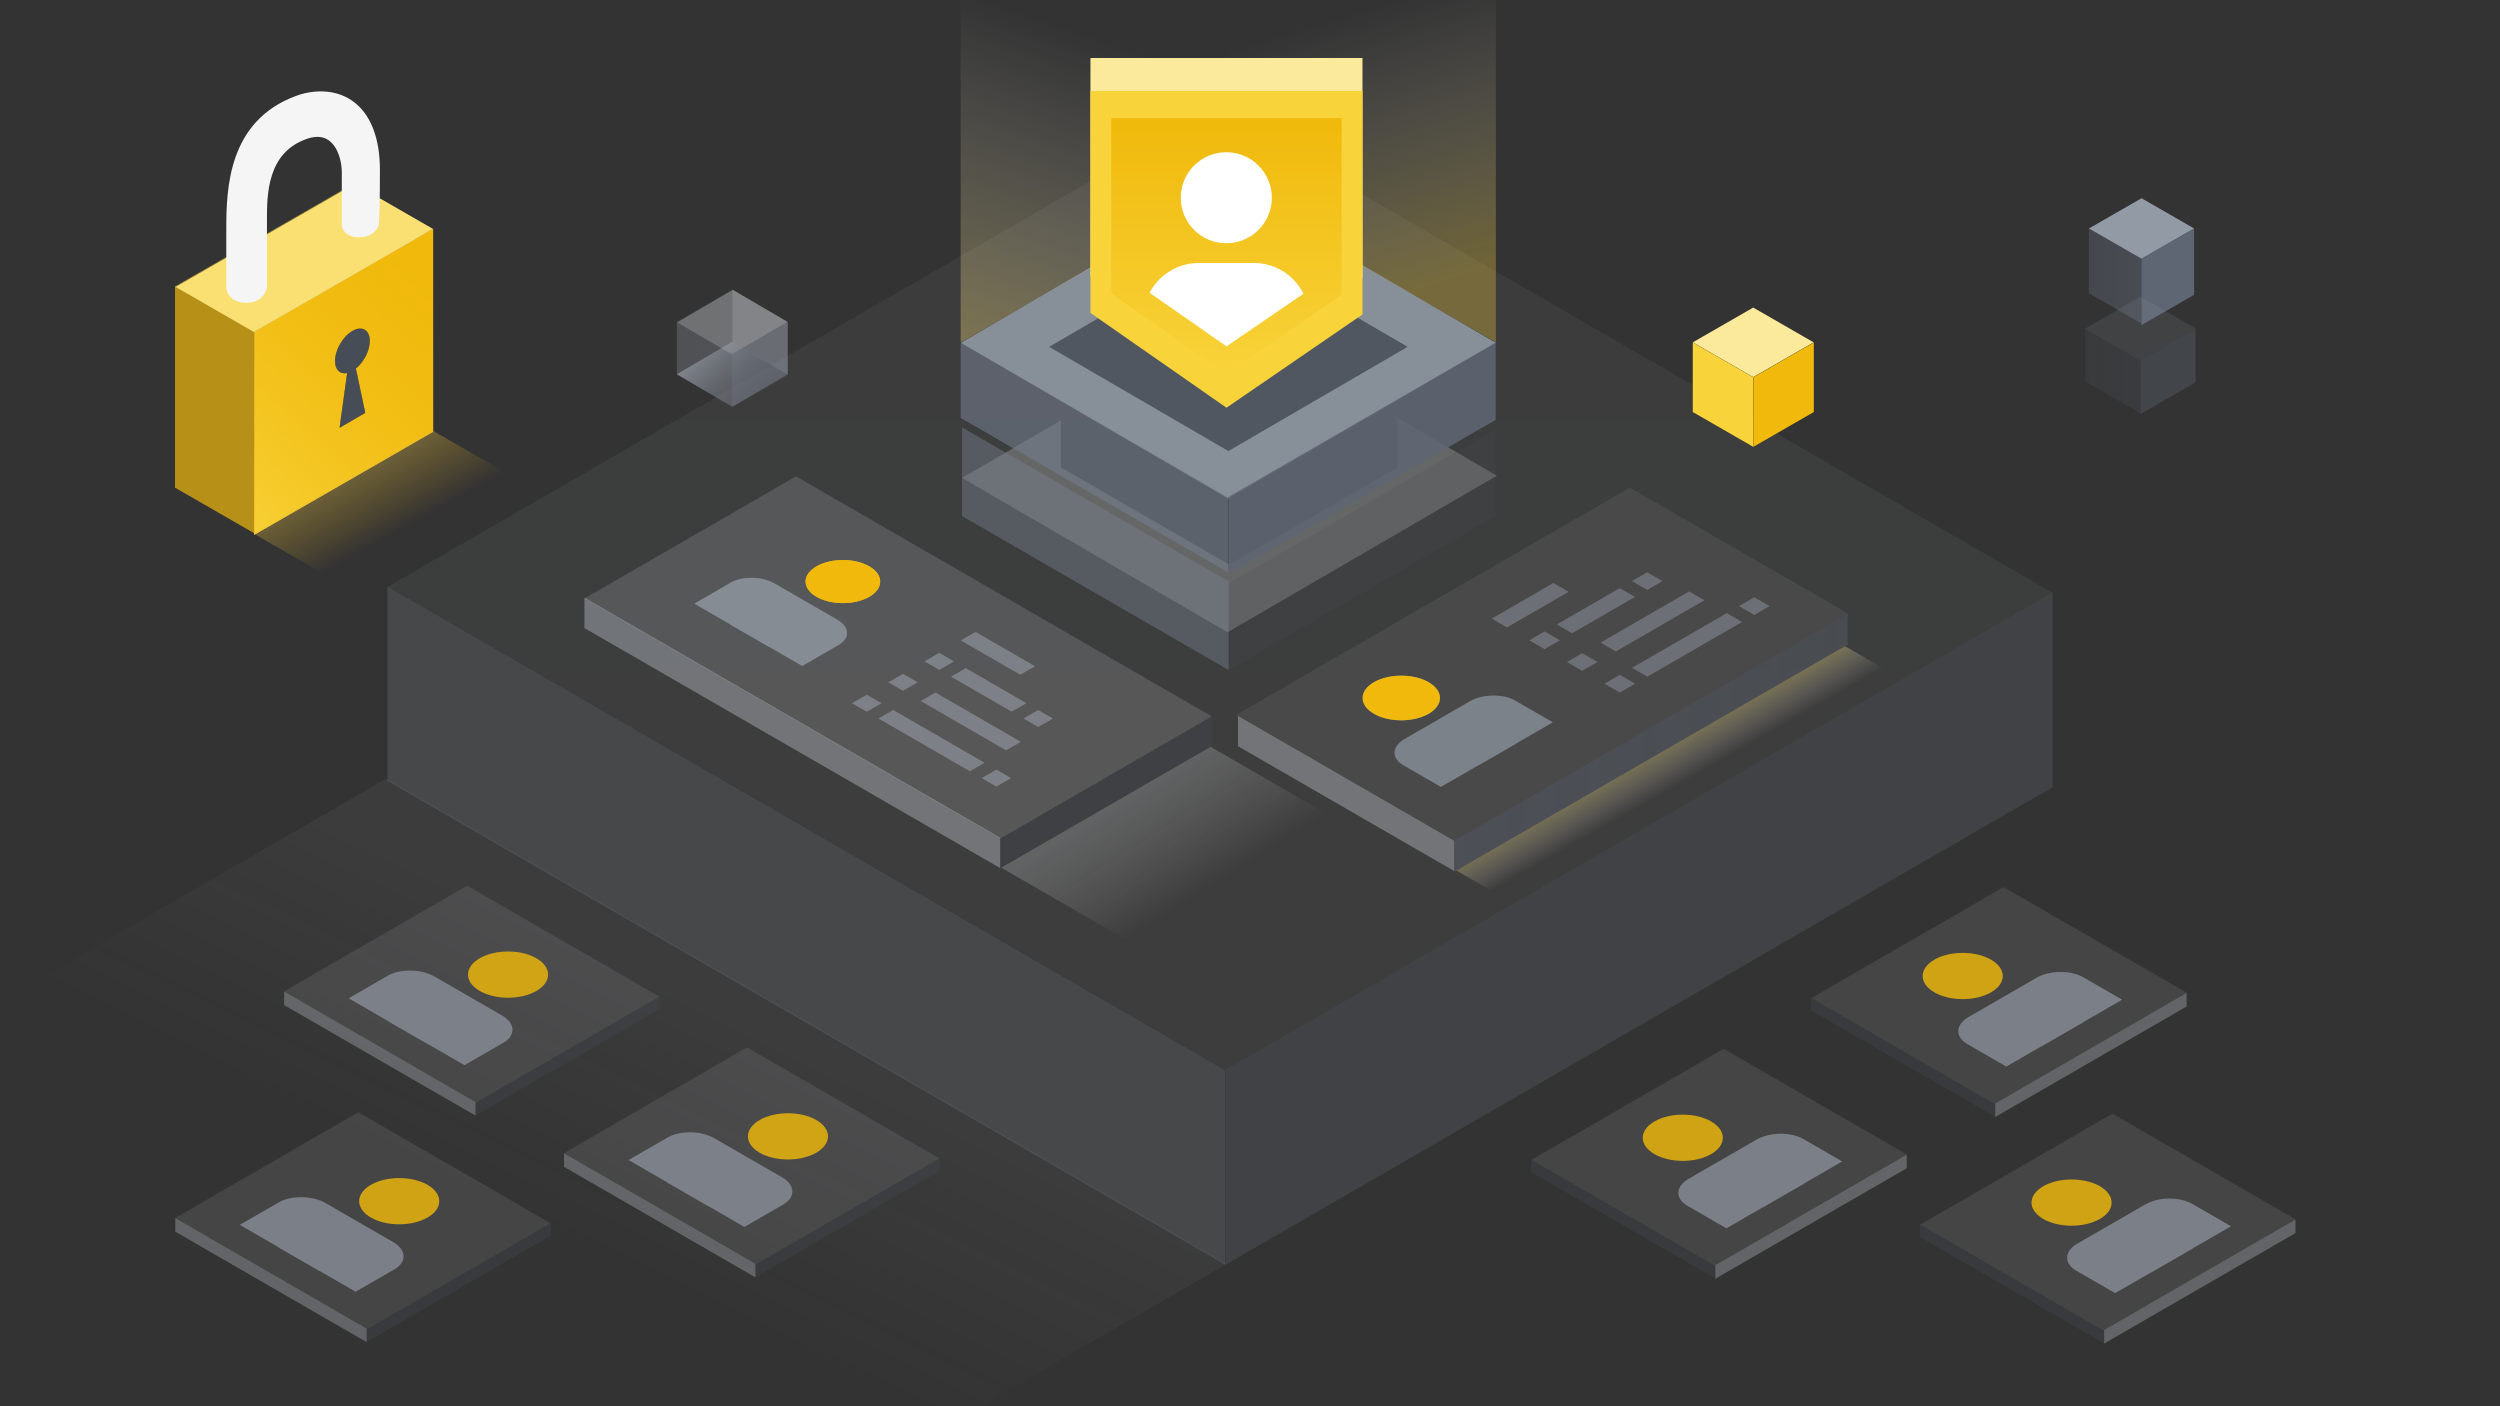 <svg width="464" height="261" viewBox="0 0 464 261" fill="none" xmlns="http://www.w3.org/2000/svg">
<rect x="0" y="0" width="464" height="261" fill="#333333" stroke="none"/>
<g clip-path="url(#clip0_833_65857)">
<rect opacity="0.15" width="180.135" height="120.597" transform="matrix(-0.866 -0.5 0.866 -0.5 123.222 294.898)" fill="url(#paint0_linear_833_65857)"/>
<g clip-path="url(#clip1_833_65857)">
<rect width="39.256" height="41.187" transform="matrix(-0.866 -0.5 0.866 -0.5 370.199 204.86)" fill="#CACED3" fill-opacity="0.12"/>
<path opacity="0.69" d="M386.734 189.698L386.701 189.679L393.867 185.542L386.654 181.378C384.305 180.021 380.395 180.08 377.921 181.508L365.379 188.748C362.905 190.177 362.804 192.434 365.154 193.79L372.367 197.954L379.056 194.093L379.089 194.112L386.734 189.698Z" fill="#929AA5"/>
<path opacity="0.81" d="M369.533 184.181C372.436 182.506 372.436 179.789 369.533 178.113C366.63 176.437 361.924 176.437 359.022 178.113C356.119 179.789 356.119 182.506 359.022 184.181C361.924 185.857 366.63 185.857 369.533 184.181Z" fill="#F0B90B"/>
</g>
<rect opacity="0.84" width="2.519" height="41.045" transform="matrix(-2.58096e-08 -1 -0.866 0.5 405.838 186.804)" fill="#C0C6CF" fill-opacity="0.4"/>
<rect opacity="0.28" width="2.452" height="39.646" transform="matrix(2.58096e-08 -1 0.866 0.5 336.114 187.531)" fill="#474D57"/>
<g clip-path="url(#clip2_833_65857)">
<rect width="39.256" height="41.187" transform="matrix(-0.866 -0.5 0.866 -0.5 318.248 234.882)" fill="#CACED3" fill-opacity="0.12"/>
<path opacity="0.69" d="M334.782 219.72L334.749 219.701L341.916 215.564L334.703 211.4C332.354 210.044 328.444 210.102 325.97 211.53L313.428 218.771C310.954 220.199 310.853 222.456 313.202 223.812L320.415 227.977L327.104 224.115L327.137 224.134L334.782 219.72Z" fill="#929AA5"/>
<path opacity="0.81" d="M317.582 214.204C320.484 212.528 320.484 209.811 317.582 208.135C314.679 206.46 309.973 206.46 307.07 208.135C304.168 209.811 304.168 212.528 307.07 214.204C309.973 215.879 314.679 215.879 317.582 214.204Z" fill="#F0B90B"/>
</g>
<rect opacity="0.84" width="2.519" height="41.045" transform="matrix(-2.58096e-08 -1 -0.866 0.5 353.887 216.826)" fill="#C0C6CF" fill-opacity="0.4"/>
<rect opacity="0.28" width="2.452" height="39.646" transform="matrix(2.58096e-08 -1 0.866 0.5 284.163 217.553)" fill="#474D57"/>
<g clip-path="url(#clip3_833_65857)">
<rect width="39.256" height="41.187" transform="matrix(-0.866 -0.5 0.866 -0.5 390.404 246.914)" fill="#CACED3" fill-opacity="0.12"/>
<path opacity="0.69" d="M406.938 231.752L406.905 231.733L414.072 227.596L406.859 223.432C404.51 222.075 400.6 222.134 398.126 223.562L385.584 230.802C383.11 232.231 383.009 234.488 385.358 235.844L392.571 240.008L399.26 236.147L399.293 236.166L406.938 231.752Z" fill="#929AA5"/>
<path opacity="0.81" d="M389.738 226.235C392.64 224.56 392.64 221.843 389.738 220.167C386.835 218.492 382.129 218.491 379.226 220.167C376.324 221.843 376.324 224.56 379.226 226.236C382.129 227.911 386.835 227.911 389.738 226.235Z" fill="#F0B90B"/>
</g>
<rect opacity="0.84" width="2.519" height="41.045" transform="matrix(-2.58095e-08 -1 -0.866 0.5 426.043 228.857)" fill="#C0C6CF" fill-opacity="0.4"/>
<rect opacity="0.28" width="2.452" height="39.646" transform="matrix(2.58095e-08 -1 0.866 0.5 356.319 229.585)" fill="#474D57"/>
<rect opacity="0.17" width="36.058" height="179.567" transform="matrix(-4.37114e-08 1 -0.866 -0.5 227.422 198.656)" fill="#AEB4BC"/>
<rect opacity="0.21" width="36.184" height="177.221" transform="matrix(4.37114e-08 1 0.866 -0.5 227.513 198.504)" fill="#76808F"/>
<path opacity="0.4" d="M225.489 20.274L380.846 109.962L227.364 198.567L72.007 108.88L225.489 20.274Z" fill="url(#paint1_linear_833_65857)" fill-opacity="0.1"/>
<path opacity="0.04" d="M225.489 20.274L380.846 109.962L227.364 198.567L72.007 108.88L225.489 20.274Z" fill="#CACED3"/>
<g style="mix-blend-mode:multiply">
<rect width="12.502" height="83.291" transform="matrix(-0.866 -0.5 -0.866 0.5 353.235 126.167)" fill="url(#paint2_linear_833_65857)" fill-opacity="0.5"/>
</g>
<rect width="5.6" height="46.353" transform="matrix(-4.37114e-08 1 -0.866 -0.5 269.906 156.07)" fill="#C0C6CF" fill-opacity="0.4"/>
<g clip-path="url(#clip4_833_65857)">
<rect width="84.476" height="46.707" transform="matrix(-0.866 0.5 0.866 0.5 302.5 90.5)" fill="#CACED3" fill-opacity="0.09"/>
<g opacity="0.48">
<rect width="13.219" height="3.273" transform="matrix(0.866 -0.5 0.866 0.5 276.866 114.811)" fill="#929AA5"/>
<rect width="3.274" height="3.274" transform="matrix(0.866 -0.5 0.866 0.5 283.844 118.839)" fill="#929AA5"/>
<rect width="13.473" height="3.274" transform="matrix(0.866 -0.5 0.866 0.5 288.948 115.893)" fill="#929AA5"/>
<rect width="3.274" height="3.274" transform="matrix(0.866 -0.5 -0.866 -0.5 305.72 109.484)" fill="#929AA5"/>
<rect width="3.274" height="3.274" transform="matrix(0.866 -0.5 0.866 0.5 290.823 122.868)" fill="#929AA5"/>
<rect width="18.989" height="3.274" transform="matrix(0.866 -0.5 0.866 0.5 297.061 119.267)" fill="#929AA5"/>
<rect width="3.274" height="3.274" transform="matrix(0.866 -0.5 0.866 0.5 297.801 126.897)" fill="#929AA5"/>
<rect width="20.299" height="3.274" transform="matrix(0.866 -0.5 0.866 0.5 302.905 123.95)" fill="#929AA5"/>
<rect width="3.274" height="3.274" transform="matrix(0.866 -0.5 -0.866 -0.5 325.588 114.129)" fill="#929AA5"/>
</g>
<g opacity="0.7">
<path d="M265.157 132.478C262.352 134.097 257.805 134.097 255 132.478C252.196 130.859 252.196 128.234 255.001 126.615C257.805 124.996 262.353 124.996 265.157 126.615C267.962 128.234 267.962 130.859 265.157 132.478Z" fill="#929AA5"/>
<path d="M274.39 142.073L274.358 142.054L267.434 146.052L260.464 142.028C258.194 140.718 258.292 138.537 260.682 137.157L272.8 130.161C275.191 128.781 278.968 128.725 281.239 130.035L288.208 134.059L281.745 137.79L281.777 137.808L274.39 142.073Z" fill="#929AA5"/>
</g>
<path d="M265.157 132.478C262.352 134.097 257.805 134.097 255.001 132.478C252.196 130.859 252.196 128.234 255.001 126.615C257.805 124.996 262.353 124.996 265.157 126.615C267.962 128.234 267.962 130.859 265.157 132.478Z" fill="#F0B90B"/>
</g>
<rect opacity="0.93" width="5.75" height="84.302" transform="matrix(4.37114e-08 1 0.866 -0.5 269.929 156.022)" fill="url(#paint3_linear_833_65857)" fill-opacity="0.5"/>
<rect opacity="0.27" width="5.495" height="45.483" transform="matrix(4.37114e-08 1 0.866 -0.5 185.631 155.585)" fill="#474D57"/>
<g clip-path="url(#clip5_833_65857)">
<rect width="89.1" height="45.337" transform="matrix(0.866 0.5 -0.866 0.5 147.732 88.413)" fill="#D6DBE2" fill-opacity="0.1"/>
<path d="M151.541 110.767C148.836 109.205 148.836 106.674 151.541 105.112C154.245 103.551 158.631 103.551 161.335 105.112C164.04 106.674 164.04 109.205 161.335 110.767C158.631 112.328 154.245 112.328 151.541 110.767Z" fill="url(#paint4_linear_833_65857)" fill-opacity="0.1"/>
<g opacity="0.58">
<rect width="12.748" height="3.157" transform="matrix(0.866 0.5 -0.866 0.5 181.055 117.285)" fill="#929AA5"/>
<rect width="3.157" height="3.157" transform="matrix(0.866 0.5 -0.866 0.5 174.325 121.17)" fill="#929AA5"/>
<rect width="12.994" height="3.157" transform="matrix(0.866 0.5 -0.866 0.5 179.247 124.012)" fill="#929AA5"/>
<rect width="3.157" height="3.157" transform="matrix(0.866 0.5 0.866 -0.5 189.954 133.35)" fill="#929AA5"/>
<rect width="3.157" height="3.157" transform="matrix(0.866 0.5 -0.866 0.5 167.595 125.056)" fill="#929AA5"/>
<rect width="18.313" height="3.157" transform="matrix(0.866 0.5 -0.866 0.5 173.611 128.528)" fill="#929AA5"/>
<rect width="3.157" height="3.157" transform="matrix(0.866 0.5 -0.866 0.5 160.865 128.941)" fill="#929AA5"/>
<rect width="19.576" height="3.157" transform="matrix(0.866 0.5 -0.866 0.5 165.787 131.782)" fill="#929AA5"/>
<rect width="3.157" height="3.157" transform="matrix(0.866 0.5 0.866 -0.5 182.194 144.411)" fill="#929AA5"/>
</g>
<path opacity="0.58" d="M135.513 115.908L135.544 115.89L128.866 112.035L135.587 108.155C137.777 106.891 141.42 106.945 143.725 108.276L155.412 115.023C157.717 116.353 157.811 118.457 155.622 119.721L148.901 123.601L142.668 120.002L142.637 120.02L135.513 115.908Z" fill="#929AA5"/>
<path d="M151.541 110.767C148.836 109.205 148.836 106.674 151.541 105.113C154.246 103.551 158.631 103.551 161.336 105.113C164.04 106.674 164.04 109.206 161.336 110.767C158.631 112.328 154.246 112.328 151.541 110.767Z" fill="#F0B90B"/>
</g>
<g opacity="0.79">
<rect width="89.1" height="45.337" transform="matrix(0.866 0.5 -0.866 0.5 147.732 88.413)" fill="#D6DBE2" fill-opacity="0.1"/>
<path d="M151.541 110.767C148.836 109.205 148.836 106.674 151.541 105.112C154.245 103.551 158.631 103.551 161.335 105.112C164.04 106.674 164.04 109.205 161.335 110.767C158.631 112.328 154.245 112.328 151.541 110.767Z" fill="url(#paint5_linear_833_65857)" fill-opacity="0.1"/>
<path opacity="0.58" d="M135.513 115.908L135.544 115.89L128.866 112.035L135.587 108.155C137.777 106.891 141.42 106.945 143.725 108.276L155.412 115.023C157.717 116.353 157.811 118.457 155.622 119.721L148.901 123.601L142.668 120.002L142.637 120.02L135.513 115.908Z" fill="#929AA5"/>
<path d="M151.541 110.767C148.836 109.205 148.836 106.674 151.541 105.113C154.246 103.551 158.631 103.551 161.336 105.113C164.04 106.674 164.04 109.206 161.336 110.767C158.631 112.328 154.246 112.328 151.541 110.767Z" fill="#F0B90B"/>
</g>
<rect width="5.642" height="89.104" transform="matrix(-4.37114e-08 1 -0.866 -0.5 185.631 155.478)" fill="#C0C6CF" fill-opacity="0.4"/>
<g opacity="0.86">
<g style="mix-blend-mode:multiply">
<rect width="40.301" height="44.87" transform="matrix(-0.866 -0.5 0.866 -0.5 220.726 181.193)" fill="url(#paint6_linear_833_65857)" fill-opacity="0.5"/>
</g>
</g>
<g clip-path="url(#clip6_833_65857)">
<rect width="39.256" height="41.187" transform="matrix(0.866 -0.5 -0.866 -0.5 88.374 204.599)" fill="#CACED3" fill-opacity="0.12"/>
<path opacity="0.69" d="M71.839 189.438L71.872 189.419L64.706 185.281L71.919 181.117C74.268 179.761 78.178 179.819 80.652 181.247L93.194 188.488C95.668 189.916 95.769 192.173 93.42 193.53L86.207 197.694L79.517 193.832L79.484 193.851L71.839 189.438Z" fill="#929AA5"/>
<path opacity="0.81" d="M89.04 183.921C86.138 182.245 86.138 179.528 89.04 177.853C91.943 176.177 96.649 176.177 99.552 177.853C102.454 179.528 102.454 182.245 99.552 183.921C96.649 185.597 91.943 185.597 89.04 183.921Z" fill="#F0B90B"/>
</g>
<rect opacity="0.84" width="2.519" height="41.045" transform="matrix(2.58096e-08 -1 0.866 0.5 52.735 186.543)" fill="#C0C6CF" fill-opacity="0.4"/>
<rect opacity="0.28" width="2.452" height="39.646" transform="matrix(-2.58096e-08 -1 -0.866 0.5 122.459 187.27)" fill="#474D57"/>
<g clip-path="url(#clip7_833_65857)">
<rect width="39.256" height="41.187" transform="matrix(0.866 -0.5 -0.866 -0.5 140.325 234.621)" fill="#CACED3" fill-opacity="0.12"/>
<path opacity="0.69" d="M123.791 219.459L123.824 219.44L116.657 215.303L123.87 211.139C126.22 209.782 130.13 209.841 132.603 211.269L145.146 218.509C147.619 219.938 147.72 222.195 145.371 223.551L138.158 227.715L131.469 223.854L131.436 223.873L123.791 219.459Z" fill="#929AA5"/>
<path opacity="0.81" d="M140.991 213.942C138.089 212.267 138.089 209.55 140.992 207.874C143.894 206.198 148.6 206.198 151.503 207.874C154.406 209.55 154.405 212.267 151.503 213.942C148.6 215.618 143.894 215.618 140.991 213.942Z" fill="#F0B90B"/>
</g>
<rect opacity="0.84" width="2.519" height="41.045" transform="matrix(2.58096e-08 -1 0.866 0.5 104.686 216.565)" fill="#C0C6CF" fill-opacity="0.4"/>
<rect opacity="0.28" width="2.452" height="39.646" transform="matrix(-2.58096e-08 -1 -0.866 0.5 174.41 217.292)" fill="#474D57"/>
<g clip-path="url(#clip8_833_65857)">
<rect width="39.256" height="41.187" transform="matrix(0.866 -0.5 -0.866 -0.5 68.169 246.653)" fill="#CACED3" fill-opacity="0.12"/>
<path opacity="0.69" d="M51.635 231.492L51.668 231.473L44.501 227.335L51.714 223.171C54.063 221.815 57.974 221.873 60.447 223.301L72.99 230.542C75.463 231.97 75.564 234.227 73.215 235.584L66.002 239.748L59.313 235.886L59.279 235.905L51.635 231.492Z" fill="#929AA5"/>
<path opacity="0.81" d="M68.835 225.975C65.933 224.299 65.933 221.582 68.835 219.907C71.738 218.231 76.444 218.231 79.347 219.907C82.249 221.582 82.249 224.299 79.347 225.975C76.444 227.651 71.738 227.651 68.835 225.975Z" fill="#F0B90B"/>
</g>
<rect opacity="0.84" width="2.519" height="41.045" transform="matrix(2.58096e-08 -1 0.866 0.5 32.53 228.597)" fill="#C0C6CF" fill-opacity="0.4"/>
<rect opacity="0.28" width="2.452" height="39.646" transform="matrix(-2.58096e-08 -1 -0.866 0.5 102.254 229.324)" fill="#474D57"/>
<path opacity="0.22" fill-rule="evenodd" clip-rule="evenodd" d="M196.893 78.034V86.749L228.116 104.779L228.116 87.513L228.165 87.542L228.165 104.779L259.389 86.749L259.389 77.57L277.823 88.287L227.835 117.348L178.551 88.697L196.893 78.034Z" fill="#F5F5F5"/>
<rect opacity="0.44" width="16.46" height="57.142" transform="matrix(-4.37114e-08 1 -0.866 -0.5 228.034 107.897)" fill="#76808F"/>
<rect opacity="0.19" width="16.131" height="57.142" transform="matrix(4.37114e-08 1 0.866 -0.5 228.111 108.226)" fill="#474D57"/>
<rect opacity="0.88" width="57.426" height="57.426" transform="matrix(0.865 0.503 -0.865 0.503 227.987 34.754)" fill="#929AA5"/>
<rect opacity="0.7" width="38.434" height="38.434" transform="matrix(0.865 0.503 -0.865 0.503 227.987 45.038)" fill="#474D57"/>
<rect opacity="0.46" width="38.434" height="38.434" transform="matrix(0.865 0.503 -0.865 0.503 227.987 45.038)" fill="#474D57"/>
<rect opacity="0.56" width="13.972" height="57.285" transform="matrix(-4.37114e-08 1 -0.866 -0.5 227.909 92.239)" fill="#76808F"/>
<rect opacity="0.88" width="14.327" height="57.285" transform="matrix(4.37114e-08 1 0.866 -0.5 227.987 92.24)" fill="#5E6673"/>
<path opacity="0.31" fill-rule="evenodd" clip-rule="evenodd" d="M227.929 34.987L227.929 1.29L277.633 -27.255L277.633 63.606L277.633 63.606V63.531L227.929 34.987Z" fill="url(#paint7_linear_833_65857)"/>
<path opacity="0.49" fill-rule="evenodd" clip-rule="evenodd" d="M227.799 91.765L227.799 -8.321L178.301 -36.747L178.301 63.34L178.504 63.456L227.799 35.147L227.799 91.765Z" fill="url(#paint8_linear_833_65857)"/>
<path d="M252.876 10.769V51.567L227.633 68.88L202.389 51.287V10.769H252.876Z" fill="#FCEA9C"/>
<path d="M252.876 16.882H202.389V58.08L227.633 75.673L252.876 58.36V16.882Z" fill="#F8D33A"/>
<path fill-rule="evenodd" clip-rule="evenodd" d="M206.25 54.485L227.633 69.369L249.016 54.722V21.93H206.25V54.485Z" fill="url(#paint9_linear_833_65857)"/>
<path d="M227.601 28.251C232.268 28.251 236.052 32.034 236.052 36.7C236.052 41.366 232.268 45.148 227.601 45.148C222.933 45.148 219.15 41.366 219.15 36.7C219.15 32.034 222.933 28.251 227.601 28.251Z" fill="white"/>
<path d="M232.726 48.813C236.756 48.813 240.242 51.135 241.917 54.513L227.646 64.285L213.368 54.35C215.073 51.061 218.512 48.813 222.476 48.813H232.726Z" fill="white"/>
<rect opacity="0.33" width="16.517" height="16.753" transform="matrix(0.863 0.505 -0.863 0.505 65.589 37.289)" fill="#E6E8EA"/>
<rect opacity="0.23" width="13.483" height="16.53" transform="matrix(-4.31123e-08 1 -0.863 -0.505 65.372 54.091)" fill="#AEB4BC"/>
<rect opacity="0.21" width="13.669" height="16.614" transform="matrix(-4.31123e-08 1 -0.863 -0.505 79.846 45.642)" fill="#CACED3"/>
<rect opacity="0.4" width="13.595" height="16.772" transform="matrix(4.31123e-08 1 0.863 -0.505 65.372 54.103)" fill="#929AA5"/>
<g style="mix-blend-mode:screen" opacity="0.62">
<rect width="16.642" height="16.602" transform="matrix(0.863 0.505 -0.863 0.505 65.417 50.812)" fill="url(#paint10_linear_833_65857)"/>
</g>
<g opacity="0.17">
<rect opacity="0.54" width="16.706" height="16.706" transform="matrix(0.866 0.5 -0.866 0.5 65.371 37.243)" fill="#929AA5"/>
<rect width="13.771" height="16.552" transform="matrix(-4.37114e-08 1 -0.866 -0.5 65.368 53.888)" fill="url(#paint11_linear_833_65857)" fill-opacity="0.5"/>
<rect width="13.95" height="16.552" transform="matrix(4.37114e-08 1 0.866 -0.5 65.351 53.92)" fill="#5E6673"/>
</g>
<rect opacity="0.33" width="11.814" height="11.983" transform="matrix(0.863 0.505 -0.863 0.505 135.991 53.787)" fill="#E6E8EA"/>
<rect opacity="0.23" width="9.644" height="11.823" transform="matrix(-4.31123e-08 1 -0.863 -0.505 135.836 65.805)" fill="#AEB4BC"/>
<rect opacity="0.21" width="9.777" height="11.883" transform="matrix(-4.31123e-08 1 -0.863 -0.505 146.188 59.762)" fill="#CACED3"/>
<rect opacity="0.4" width="9.724" height="11.997" transform="matrix(4.31123e-08 1 0.863 -0.505 135.836 65.813)" fill="#929AA5"/>
<g style="mix-blend-mode:screen" opacity="0.62">
<rect width="11.903" height="11.875" transform="matrix(0.863 0.505 -0.863 0.505 135.868 63.46)" fill="url(#paint12_linear_833_65857)"/>
</g>
<g opacity="0.17">
<rect opacity="0.42" width="11.949" height="11.949" transform="matrix(0.866 0.5 -0.866 0.5 135.834 53.755)" fill="#929AA5"/>
<rect width="9.85" height="11.839" transform="matrix(-4.37114e-08 1 -0.866 -0.5 135.833 65.66)" fill="url(#paint13_linear_833_65857)" fill-opacity="0.5"/>
<rect width="9.978" height="11.839" transform="matrix(4.37114e-08 1 0.866 -0.5 135.821 65.683)" fill="#5E6673"/>
</g>
<rect width="11.269" height="11.269" transform="matrix(0.867 0.499 -0.867 0.499 397.467 36.791)" fill="#929AA5"/>
<rect width="12.046" height="11.269" transform="matrix(-4.38557e-08 1 -0.867 -0.499 397.465 48.008)" fill="url(#paint14_linear_833_65857)" fill-opacity="0.5"/>
<rect width="12.315" height="11.269" transform="matrix(4.38557e-08 1 0.867 -0.499 397.454 48.025)" fill="#5E6673"/>
<rect width="12.935" height="12.935" transform="matrix(0.867 0.499 -0.867 0.499 325.394 57.084)" fill="#FCEA9C"/>
<rect width="12.911" height="12.935" transform="matrix(-4.38202e-08 1 -0.867 -0.499 325.394 70.018)" fill="#F8D33A"/>
<rect width="12.911" height="12.935" transform="matrix(4.38202e-08 1 0.867 -0.499 325.428 70.018)" fill="#F0B90B"/>
<g opacity="0.35">
<rect opacity="0.42" width="11.911" height="11.911" transform="matrix(0.867 0.499 -0.867 0.499 397.279 55.062)" fill="#929AA5"/>
<rect width="9.794" height="11.801" transform="matrix(-4.38557e-08 1 -0.867 -0.499 397.278 66.9)" fill="url(#paint15_linear_833_65857)" fill-opacity="0.5"/>
<rect width="9.921" height="11.801" transform="matrix(4.38557e-08 1 0.867 -0.499 397.265 66.923)" fill="#5E6673"/>
</g>
<rect width="37.71" height="38.307" transform="matrix(4.38557e-08 1 0.867 -0.499 47.182 61.553)" fill="#F0B90B"/>
<rect width="37.71" height="38.307" transform="matrix(4.38557e-08 1 0.867 -0.499 47.182 61.553)" fill="url(#paint16_linear_833_65857)"/>
<g style="mix-blend-mode:multiply" opacity="0.95">
<rect width="35.7" height="38.307" transform="matrix(0.867 0.499 -0.867 0.499 80.32 79.939)" fill="url(#paint17_linear_833_65857)"/>
</g>
<path d="M67.788 76.628L66.052 68.404C67.525 67.214 68.635 65.076 68.636 63.278C68.636 61.227 67.19 60.397 65.409 61.422C63.627 62.447 62.182 64.941 62.182 66.992C62.182 68.648 63.124 69.508 64.425 69.24L63.028 79.39L67.788 76.628Z" fill="#D0980B"/>
<path d="M67.788 76.628L66.052 68.404C67.525 67.214 68.635 65.076 68.636 63.278C68.636 61.227 67.19 60.397 65.409 61.422C63.627 62.447 62.182 64.941 62.182 66.992C62.182 68.648 63.124 69.508 64.425 69.24L63.028 79.39L67.788 76.628Z" fill="#BD8700"/>
<path d="M67.788 76.628L66.052 68.404C67.525 67.214 68.635 65.076 68.636 63.278C68.636 61.227 67.19 60.397 65.409 61.422C63.627 62.447 62.182 64.941 62.182 66.992C62.182 68.648 63.124 69.508 64.425 69.24L63.028 79.391L67.788 76.628Z" fill="#474D57"/>
<rect opacity="0.69" width="37.419" height="16.956" transform="matrix(-4.38557e-08 1 -0.867 -0.499 47.182 61.553)" fill="#F0B90B"/>
<rect width="38.312" height="16.751" transform="matrix(0.867 -0.499 -0.867 -0.499 47.125 61.607)" fill="#FCEA9C"/>
<rect opacity="0.42" width="38.312" height="16.927" transform="matrix(0.867 -0.499 -0.867 -0.499 47.125 61.607)" fill="#F8D33A"/>
<path d="M66.015 43.71C64.983 43.581 64.399 43.141 64.078 42.703C63.921 42.488 63.832 42.281 63.783 42.125C63.758 42.047 63.743 41.982 63.734 41.934C63.729 41.91 63.726 41.891 63.724 41.876L63.722 41.858L63.721 41.852L63.721 41.85L63.721 41.849L63.721 41.849C63.721 41.848 63.721 41.848 64.002 41.822L63.721 41.848L63.719 41.835V41.822V31.913C63.719 30.472 63.316 28.339 62.222 26.851C61.68 26.112 60.975 25.541 60.07 25.28C59.175 25.021 58.053 25.056 56.653 25.579L56.65 25.582L56.592 25.604C52.935 26.961 51.108 29.597 50.189 32.472C49.266 35.362 49.264 38.478 49.264 40.765V53.259V53.278L49.261 53.296L48.981 53.259C49.261 53.296 49.261 53.296 49.261 53.296L49.261 53.297L49.261 53.298L49.261 53.3L49.259 53.308C49.258 53.315 49.257 53.323 49.255 53.334C49.251 53.355 49.246 53.385 49.238 53.422C49.221 53.496 49.195 53.599 49.153 53.721C49.07 53.965 48.925 54.291 48.678 54.617C48.175 55.281 47.27 55.916 45.695 55.916C45.343 55.916 45.025 55.886 44.737 55.831C43.601 55.615 42.978 55.021 42.647 54.465C42.483 54.192 42.393 53.932 42.343 53.74C42.318 53.644 42.303 53.564 42.295 53.506C42.29 53.477 42.287 53.454 42.286 53.437L42.284 53.417L42.283 53.41L42.283 53.408L42.283 53.407L42.283 53.407C42.283 53.407 42.283 53.407 42.565 53.387L42.283 53.407L42.282 53.397V53.387V42.513C42.282 38.714 42.379 33.74 44.021 29.151C45.667 24.548 48.868 20.331 55.055 18.064C55.339 17.959 55.63 17.858 55.93 17.761L55.93 17.761L55.942 17.758C59.629 16.747 63.215 17.206 65.88 19.45C68.543 21.691 70.229 25.663 70.229 31.55C70.229 37.388 70.151 39.965 70.072 41.085C70.052 41.365 70.032 41.559 70.012 41.692C70.002 41.759 69.992 41.814 69.98 41.86C69.97 41.901 69.955 41.953 69.927 42C69.919 42.014 69.885 42.071 69.821 42.113C69.806 42.144 69.789 42.177 69.77 42.213C69.675 42.388 69.522 42.619 69.281 42.848C68.796 43.312 67.981 43.748 66.66 43.748C66.43 43.748 66.213 43.736 66.015 43.71ZM66.015 43.71C66.015 43.71 66.015 43.71 66.015 43.71L66.051 43.429L66.016 43.71C66.016 43.71 66.016 43.71 66.015 43.71ZM69.714 41.755C69.722 41.716 69.731 41.666 69.739 41.602C69.801 41.62 69.84 41.655 69.858 41.673C69.879 41.695 69.891 41.715 69.895 41.724C69.9 41.733 69.903 41.741 69.905 41.744C69.906 41.748 69.907 41.751 69.907 41.752L69.908 41.755L69.909 41.757L69.909 41.759L69.909 41.76L69.909 41.76C69.909 41.76 69.909 41.76 69.908 41.76L69.714 41.755Z" fill="#F5F5F5" stroke="#F5F5F5" stroke-width="0.566"/>
</g>
<defs>
<linearGradient id="paint0_linear_833_65857" x1="25.905" y1="120.907" x2="20.557" y2="58.862" gradientUnits="userSpaceOnUse">
<stop stop-color="#E6E8EA" stop-opacity="0.32"/>
<stop offset="1" stop-color="#E6E8EA" stop-opacity="0"/>
</linearGradient>
<linearGradient id="paint1_linear_833_65857" x1="226.426" y1="20.274" x2="226.426" y2="198.567" gradientUnits="userSpaceOnUse">
<stop stop-color="#76808F"/>
<stop offset="1" stop-color="#9DA3AC" stop-opacity="0.96"/>
</linearGradient>
<linearGradient id="paint2_linear_833_65857" x1="18.078" y1="62.041" x2="4.714" y2="62.142" gradientUnits="userSpaceOnUse">
<stop stop-color="#F8D33A"/>
<stop offset="1" stop-color="white" stop-opacity="0"/>
</linearGradient>
<linearGradient id="paint3_linear_833_65857" x1="2.875" y1="0" x2="2.875" y2="84.302" gradientUnits="userSpaceOnUse">
<stop stop-color="#5E6673"/>
<stop offset="1" stop-color="#5E6673" stop-opacity="0.8"/>
</linearGradient>
<linearGradient id="paint4_linear_833_65857" x1="161.335" y1="105.112" x2="156.439" y2="113.594" gradientUnits="userSpaceOnUse">
<stop stop-color="#76808F"/>
<stop offset="1" stop-color="#9DA3AC" stop-opacity="0.96"/>
</linearGradient>
<linearGradient id="paint5_linear_833_65857" x1="161.335" y1="105.112" x2="156.439" y2="113.594" gradientUnits="userSpaceOnUse">
<stop stop-color="#76808F"/>
<stop offset="1" stop-color="#9DA3AC" stop-opacity="0.96"/>
</linearGradient>
<linearGradient id="paint6_linear_833_65857" x1="58.272" y1="33.423" x2="15.279" y2="35.361" gradientUnits="userSpaceOnUse">
<stop stop-color="#ABB0B7"/>
<stop offset="1" stop-color="white" stop-opacity="0"/>
</linearGradient>
<linearGradient id="paint7_linear_833_65857" x1="233.998" y1="7.5" x2="249.045" y2="58.043" gradientUnits="userSpaceOnUse">
<stop stop-color="white" stop-opacity="0"/>
<stop offset="1" stop-color="#F8D33A"/>
</linearGradient>
<linearGradient id="paint8_linear_833_65857" x1="222.999" y1="13.588" x2="194.046" y2="98.444" gradientUnits="userSpaceOnUse">
<stop stop-color="white" stop-opacity="0"/>
<stop offset="1" stop-color="#F8D33A"/>
</linearGradient>
<linearGradient id="paint9_linear_833_65857" x1="227.633" y1="21.93" x2="227.633" y2="69.369" gradientUnits="userSpaceOnUse">
<stop stop-color="#F0B90B"/>
<stop offset="1" stop-color="#F8D33A"/>
</linearGradient>
<linearGradient id="paint10_linear_833_65857" x1="-10.538" y1="-2.891" x2="14.561" y2="-8.796" gradientUnits="userSpaceOnUse">
<stop stop-color="#CFD7E2"/>
<stop offset="1" stop-color="#76808F" stop-opacity="0"/>
</linearGradient>
<linearGradient id="paint11_linear_833_65857" x1="6.886" y1="0" x2="6.886" y2="16.552" gradientUnits="userSpaceOnUse">
<stop stop-color="#5E6673"/>
<stop offset="1" stop-color="#5E6673" stop-opacity="0.8"/>
</linearGradient>
<linearGradient id="paint12_linear_833_65857" x1="-7.537" y1="-2.068" x2="10.415" y2="-6.291" gradientUnits="userSpaceOnUse">
<stop stop-color="#CFD7E2"/>
<stop offset="1" stop-color="#76808F" stop-opacity="0"/>
</linearGradient>
<linearGradient id="paint13_linear_833_65857" x1="4.925" y1="0" x2="4.925" y2="11.839" gradientUnits="userSpaceOnUse">
<stop stop-color="#5E6673"/>
<stop offset="1" stop-color="#5E6673" stop-opacity="0.8"/>
</linearGradient>
<linearGradient id="paint14_linear_833_65857" x1="6.023" y1="0" x2="6.023" y2="11.269" gradientUnits="userSpaceOnUse">
<stop stop-color="#5E6673"/>
<stop offset="1" stop-color="#5E6673" stop-opacity="0.8"/>
</linearGradient>
<linearGradient id="paint15_linear_833_65857" x1="4.897" y1="0" x2="4.897" y2="11.801" gradientUnits="userSpaceOnUse">
<stop stop-color="#5E6673"/>
<stop offset="1" stop-color="#5E6673" stop-opacity="0.8"/>
</linearGradient>
<linearGradient id="paint16_linear_833_65857" x1="60.196" y1="19.214" x2="28.899" y2="60.315" gradientUnits="userSpaceOnUse">
<stop stop-color="#F7CF33"/>
<stop offset="1" stop-color="#F0B90B" stop-opacity="0"/>
</linearGradient>
<linearGradient id="paint17_linear_833_65857" x1="-26.205" y1="-9.879" x2="15.507" y2="-9.07" gradientUnits="userSpaceOnUse">
<stop stop-color="#B5B2A6"/>
<stop offset="1" stop-color="#F0B90B" stop-opacity="0"/>
</linearGradient>
<clipPath id="clip0_833_65857">
<rect width="464" height="261" fill="white"/>
</clipPath>
<clipPath id="clip1_833_65857">
<rect width="39.256" height="41.187" fill="white" transform="matrix(-0.866 -0.5 0.866 -0.5 370.199 204.86)"/>
</clipPath>
<clipPath id="clip2_833_65857">
<rect width="39.256" height="41.187" fill="white" transform="matrix(-0.866 -0.5 0.866 -0.5 318.248 234.882)"/>
</clipPath>
<clipPath id="clip3_833_65857">
<rect width="39.256" height="41.187" fill="white" transform="matrix(-0.866 -0.5 0.866 -0.5 390.404 246.914)"/>
</clipPath>
<clipPath id="clip4_833_65857">
<rect width="84.476" height="46.707" fill="white" transform="matrix(-0.866 0.5 0.866 0.5 302.5 90.5)"/>
</clipPath>
<clipPath id="clip5_833_65857">
<rect width="89.1" height="45.337" fill="white" transform="matrix(0.866 0.5 -0.866 0.5 147.732 88.413)"/>
</clipPath>
<clipPath id="clip6_833_65857">
<rect width="39.256" height="41.187" fill="white" transform="matrix(0.866 -0.5 -0.866 -0.5 88.374 204.599)"/>
</clipPath>
<clipPath id="clip7_833_65857">
<rect width="39.256" height="41.187" fill="white" transform="matrix(0.866 -0.5 -0.866 -0.5 140.325 234.621)"/>
</clipPath>
<clipPath id="clip8_833_65857">
<rect width="39.256" height="41.187" fill="white" transform="matrix(0.866 -0.5 -0.866 -0.5 68.169 246.653)"/>
</clipPath>
</defs>
</svg>
